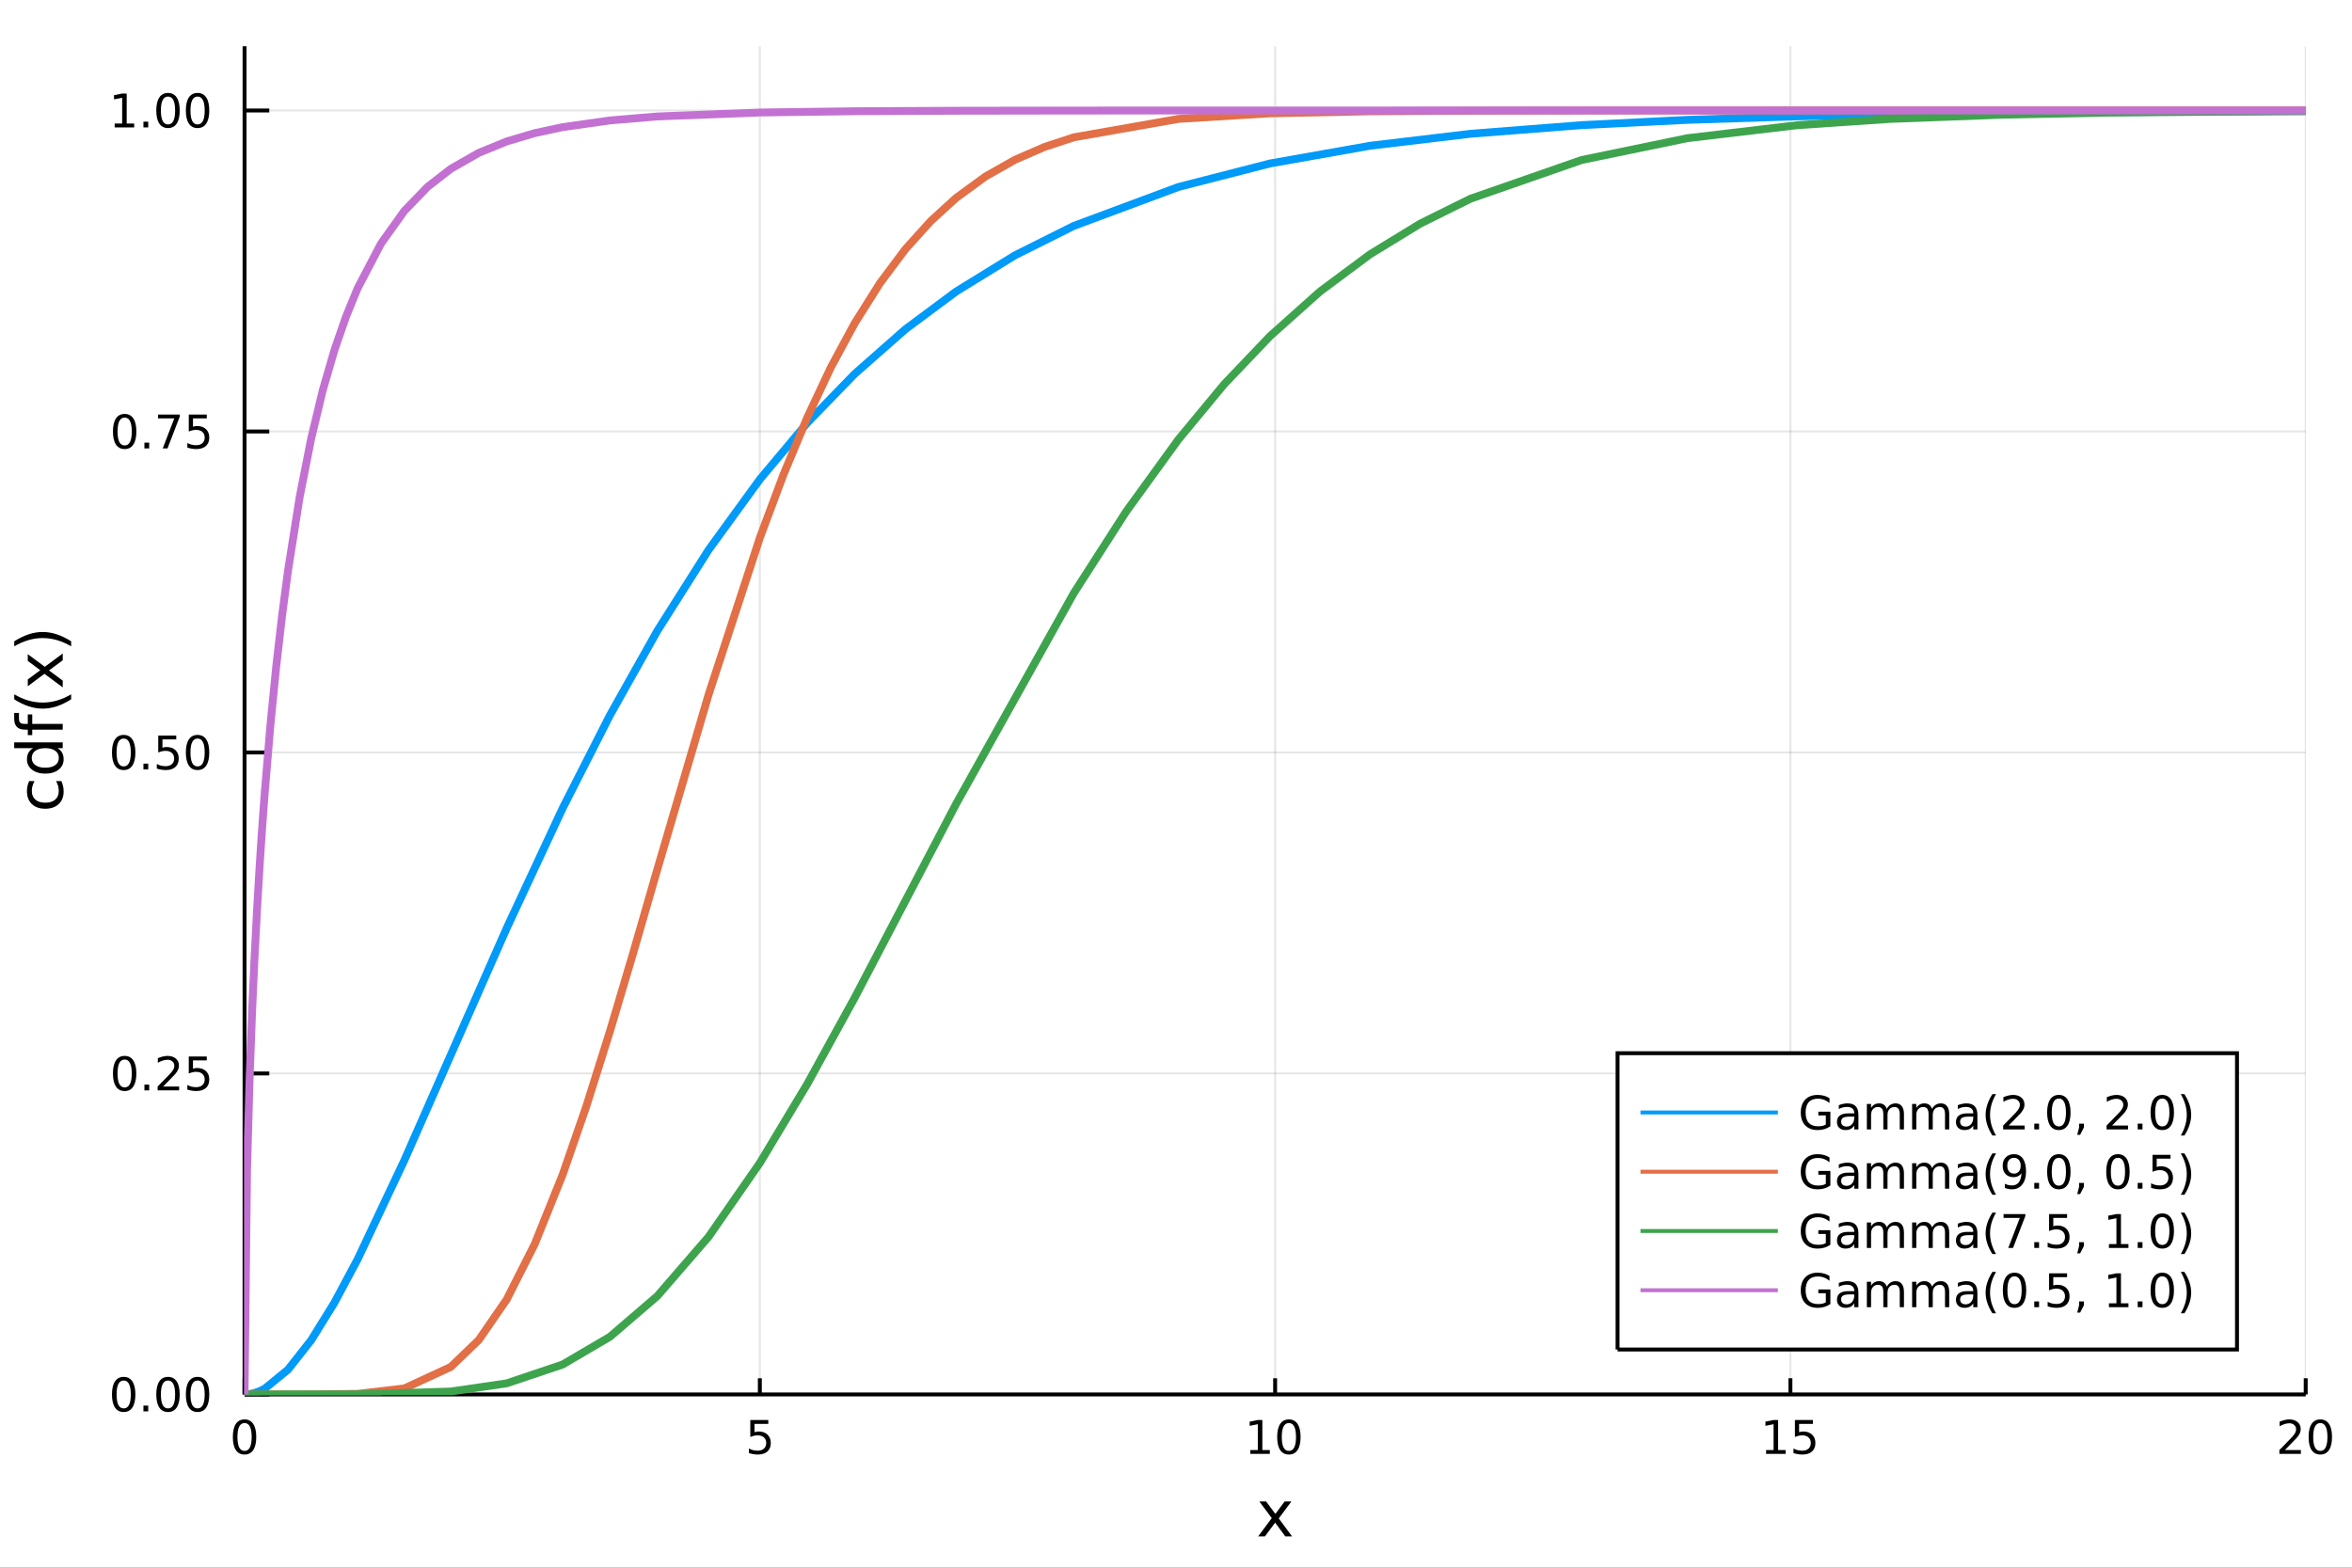 <?xml version="1.0" encoding="utf-8"?>
<svg xmlns="http://www.w3.org/2000/svg" xmlns:xlink="http://www.w3.org/1999/xlink" width="600" height="400" viewBox="0 0 2400 1600">
<rect x="0" y="0" width="2400" height="1600" fill="#333333" stroke="none"/>
<defs>
  <clipPath id="clip470">
    <rect x="0" y="0" width="2400" height="1600"/>
  </clipPath>
</defs>
<path clip-path="url(#clip470)" d="
M0 1600 L2400 1600 L2400 0 L0 0  Z
  " fill="#ffffff" fill-rule="evenodd" fill-opacity="1"/>
<defs>
  <clipPath id="clip471">
    <rect x="480" y="0" width="1681" height="1600"/>
  </clipPath>
</defs>
<path clip-path="url(#clip470)" d="
M249.542 1423.18 L2352.76 1423.18 L2352.76 47.244 L249.542 47.244  Z
  " fill="#ffffff" fill-rule="evenodd" fill-opacity="1"/>
<defs>
  <clipPath id="clip472">
    <rect x="249" y="47" width="2104" height="1377"/>
  </clipPath>
</defs>
<polyline clip-path="url(#clip472)" style="stroke:#000000; stroke-width:2; stroke-opacity:0.1; fill:none" points="
  249.542,1423.18 249.542,47.244 
  "/>
<polyline clip-path="url(#clip472)" style="stroke:#000000; stroke-width:2; stroke-opacity:0.1; fill:none" points="
  775.346,1423.18 775.346,47.244 
  "/>
<polyline clip-path="url(#clip472)" style="stroke:#000000; stroke-width:2; stroke-opacity:0.1; fill:none" points="
  1301.15,1423.18 1301.15,47.244 
  "/>
<polyline clip-path="url(#clip472)" style="stroke:#000000; stroke-width:2; stroke-opacity:0.1; fill:none" points="
  1826.95,1423.18 1826.95,47.244 
  "/>
<polyline clip-path="url(#clip472)" style="stroke:#000000; stroke-width:2; stroke-opacity:0.1; fill:none" points="
  2352.76,1423.18 2352.76,47.244 
  "/>
<polyline clip-path="url(#clip470)" style="stroke:#000000; stroke-width:4; stroke-opacity:1; fill:none" points="
  249.542,1423.18 2352.76,1423.18 
  "/>
<polyline clip-path="url(#clip470)" style="stroke:#000000; stroke-width:4; stroke-opacity:1; fill:none" points="
  249.542,1423.18 249.542,1406.67 
  "/>
<polyline clip-path="url(#clip470)" style="stroke:#000000; stroke-width:4; stroke-opacity:1; fill:none" points="
  775.346,1423.18 775.346,1406.67 
  "/>
<polyline clip-path="url(#clip470)" style="stroke:#000000; stroke-width:4; stroke-opacity:1; fill:none" points="
  1301.15,1423.18 1301.15,1406.67 
  "/>
<polyline clip-path="url(#clip470)" style="stroke:#000000; stroke-width:4; stroke-opacity:1; fill:none" points="
  1826.95,1423.18 1826.95,1406.67 
  "/>
<polyline clip-path="url(#clip470)" style="stroke:#000000; stroke-width:4; stroke-opacity:1; fill:none" points="
  2352.76,1423.18 2352.76,1406.67 
  "/>
<path clip-path="url(#clip470)" d="M 0 0 M249.542 1452.37 Q245.931 1452.37 244.102 1455.94 Q242.297 1459.48 242.297 1466.61 Q242.297 1473.71 244.102 1477.28 Q245.931 1480.82 249.542 1480.82 Q253.176 1480.82 254.982 1477.28 Q256.811 1473.71 256.811 1466.61 Q256.811 1459.48 254.982 1455.94 Q253.176 1452.37 249.542 1452.37 M249.542 1448.67 Q255.352 1448.67 258.408 1453.27 Q261.486 1457.86 261.486 1466.61 Q261.486 1475.33 258.408 1479.94 Q255.352 1484.52 249.542 1484.52 Q243.732 1484.52 240.653 1479.94 Q237.598 1475.33 237.598 1466.61 Q237.598 1457.86 240.653 1453.27 Q243.732 1448.67 249.542 1448.67 Z" fill="#000000" fill-rule="evenodd" fill-opacity="1" /><path clip-path="url(#clip470)" d="M 0 0 M765.623 1449.29 L783.98 1449.29 L783.98 1453.23 L769.906 1453.23 L769.906 1461.7 Q770.924 1461.35 771.943 1461.19 Q772.961 1461 773.98 1461 Q779.767 1461 783.146 1464.18 Q786.526 1467.35 786.526 1472.76 Q786.526 1478.34 783.054 1481.44 Q779.582 1484.52 773.262 1484.52 Q771.086 1484.52 768.818 1484.15 Q766.572 1483.78 764.165 1483.04 L764.165 1478.34 Q766.248 1479.48 768.471 1480.03 Q770.693 1480.59 773.17 1480.59 Q777.174 1480.59 779.512 1478.48 Q781.85 1476.38 781.85 1472.76 Q781.85 1469.15 779.512 1467.05 Q777.174 1464.94 773.17 1464.94 Q771.295 1464.94 769.42 1465.36 Q767.568 1465.77 765.623 1466.65 L765.623 1449.29 Z" fill="#000000" fill-rule="evenodd" fill-opacity="1" /><path clip-path="url(#clip470)" d="M 0 0 M1275.84 1479.92 L1283.48 1479.92 L1283.48 1453.55 L1275.17 1455.22 L1275.17 1450.96 L1283.43 1449.29 L1288.11 1449.29 L1288.11 1479.92 L1295.74 1479.92 L1295.74 1483.85 L1275.84 1483.85 L1275.84 1479.92 Z" fill="#000000" fill-rule="evenodd" fill-opacity="1" /><path clip-path="url(#clip470)" d="M 0 0 M1315.19 1452.37 Q1311.58 1452.37 1309.75 1455.94 Q1307.94 1459.48 1307.94 1466.61 Q1307.94 1473.71 1309.75 1477.28 Q1311.58 1480.82 1315.19 1480.82 Q1318.82 1480.82 1320.63 1477.28 Q1322.46 1473.71 1322.46 1466.61 Q1322.46 1459.48 1320.63 1455.94 Q1318.82 1452.37 1315.19 1452.37 M1315.19 1448.67 Q1321 1448.67 1324.05 1453.27 Q1327.13 1457.86 1327.13 1466.61 Q1327.13 1475.33 1324.05 1479.94 Q1321 1484.52 1315.19 1484.52 Q1309.38 1484.52 1306.3 1479.94 Q1303.24 1475.33 1303.24 1466.61 Q1303.24 1457.86 1306.3 1453.27 Q1309.38 1448.67 1315.19 1448.67 Z" fill="#000000" fill-rule="evenodd" fill-opacity="1" /><path clip-path="url(#clip470)" d="M 0 0 M1802.14 1479.92 L1809.78 1479.92 L1809.78 1453.55 L1801.47 1455.22 L1801.47 1450.96 L1809.73 1449.29 L1814.41 1449.29 L1814.41 1479.92 L1822.05 1479.92 L1822.05 1483.85 L1802.14 1483.85 L1802.14 1479.92 Z" fill="#000000" fill-rule="evenodd" fill-opacity="1" /><path clip-path="url(#clip470)" d="M 0 0 M1831.54 1449.29 L1849.89 1449.29 L1849.89 1453.23 L1835.82 1453.23 L1835.82 1461.7 Q1836.84 1461.35 1837.86 1461.19 Q1838.87 1461 1839.89 1461 Q1845.68 1461 1849.06 1464.18 Q1852.44 1467.35 1852.44 1472.76 Q1852.44 1478.34 1848.97 1481.44 Q1845.49 1484.52 1839.17 1484.52 Q1837 1484.52 1834.73 1484.15 Q1832.48 1483.78 1830.08 1483.04 L1830.08 1478.34 Q1832.16 1479.48 1834.38 1480.03 Q1836.61 1480.59 1839.08 1480.59 Q1843.09 1480.59 1845.42 1478.48 Q1847.76 1476.38 1847.76 1472.76 Q1847.76 1469.15 1845.42 1467.05 Q1843.09 1464.94 1839.08 1464.94 Q1837.21 1464.94 1835.33 1465.36 Q1833.48 1465.77 1831.54 1466.65 L1831.54 1449.29 Z" fill="#000000" fill-rule="evenodd" fill-opacity="1" /><path clip-path="url(#clip470)" d="M 0 0 M2331.53 1479.92 L2347.85 1479.92 L2347.85 1483.85 L2325.9 1483.85 L2325.9 1479.92 Q2328.57 1477.16 2333.15 1472.53 Q2337.76 1467.88 2338.94 1466.54 Q2341.18 1464.01 2342.06 1462.28 Q2342.96 1460.52 2342.96 1458.83 Q2342.96 1456.07 2341.02 1454.34 Q2339.1 1452.6 2336 1452.6 Q2333.8 1452.6 2331.34 1453.37 Q2328.91 1454.13 2326.14 1455.68 L2326.14 1450.96 Q2328.96 1449.82 2331.41 1449.25 Q2333.87 1448.67 2335.9 1448.67 Q2341.27 1448.67 2344.47 1451.35 Q2347.66 1454.04 2347.66 1458.53 Q2347.66 1460.66 2346.85 1462.58 Q2346.07 1464.48 2343.96 1467.07 Q2343.38 1467.74 2340.28 1470.96 Q2337.18 1474.15 2331.53 1479.92 Z" fill="#000000" fill-rule="evenodd" fill-opacity="1" /><path clip-path="url(#clip470)" d="M 0 0 M2367.66 1452.37 Q2364.05 1452.37 2362.22 1455.94 Q2360.42 1459.48 2360.42 1466.61 Q2360.42 1473.71 2362.22 1477.28 Q2364.05 1480.82 2367.66 1480.82 Q2371.3 1480.82 2373.1 1477.28 Q2374.93 1473.71 2374.93 1466.61 Q2374.93 1459.48 2373.1 1455.94 Q2371.3 1452.37 2367.66 1452.37 M2367.66 1448.67 Q2373.47 1448.67 2376.53 1453.27 Q2379.61 1457.86 2379.61 1466.61 Q2379.61 1475.33 2376.53 1479.94 Q2373.47 1484.52 2367.66 1484.52 Q2361.85 1484.52 2358.77 1479.94 Q2355.72 1475.33 2355.72 1466.61 Q2355.72 1457.86 2358.77 1453.27 Q2361.85 1448.67 2367.66 1448.67 Z" fill="#000000" fill-rule="evenodd" fill-opacity="1" /><path clip-path="url(#clip470)" d="M 0 0 M1317.76 1532.4 L1304.87 1549.74 L1318.43 1568.04 L1311.53 1568.04 L1301.15 1554.04 L1290.77 1568.04 L1283.87 1568.04 L1297.71 1549.39 L1285.04 1532.4 L1291.95 1532.4 L1301.4 1545.1 L1310.86 1532.4 L1317.76 1532.4 Z" fill="#000000" fill-rule="evenodd" fill-opacity="1" /><polyline clip-path="url(#clip472)" style="stroke:#000000; stroke-width:2; stroke-opacity:0.1; fill:none" points="
  249.542,1423.18 2352.76,1423.18 
  "/>
<polyline clip-path="url(#clip472)" style="stroke:#000000; stroke-width:2; stroke-opacity:0.1; fill:none" points="
  249.542,1095.58 2352.76,1095.58 
  "/>
<polyline clip-path="url(#clip472)" style="stroke:#000000; stroke-width:2; stroke-opacity:0.1; fill:none" points="
  249.542,767.972 2352.76,767.972 
  "/>
<polyline clip-path="url(#clip472)" style="stroke:#000000; stroke-width:2; stroke-opacity:0.1; fill:none" points="
  249.542,440.369 2352.76,440.369 
  "/>
<polyline clip-path="url(#clip472)" style="stroke:#000000; stroke-width:2; stroke-opacity:0.1; fill:none" points="
  249.542,112.765 2352.76,112.765 
  "/>
<polyline clip-path="url(#clip470)" style="stroke:#000000; stroke-width:4; stroke-opacity:1; fill:none" points="
  249.542,1423.18 249.542,47.244 
  "/>
<polyline clip-path="url(#clip470)" style="stroke:#000000; stroke-width:4; stroke-opacity:1; fill:none" points="
  249.542,1423.18 274.781,1423.18 
  "/>
<polyline clip-path="url(#clip470)" style="stroke:#000000; stroke-width:4; stroke-opacity:1; fill:none" points="
  249.542,1095.58 274.781,1095.58 
  "/>
<polyline clip-path="url(#clip470)" style="stroke:#000000; stroke-width:4; stroke-opacity:1; fill:none" points="
  249.542,767.972 274.781,767.972 
  "/>
<polyline clip-path="url(#clip470)" style="stroke:#000000; stroke-width:4; stroke-opacity:1; fill:none" points="
  249.542,440.369 274.781,440.369 
  "/>
<polyline clip-path="url(#clip470)" style="stroke:#000000; stroke-width:4; stroke-opacity:1; fill:none" points="
  249.542,112.765 274.781,112.765 
  "/>
<path clip-path="url(#clip470)" d="M 0 0 M126.205 1408.98 Q122.593 1408.98 120.765 1412.54 Q118.959 1416.08 118.959 1423.21 Q118.959 1430.32 120.765 1433.89 Q122.593 1437.43 126.205 1437.43 Q129.839 1437.43 131.644 1433.89 Q133.473 1430.32 133.473 1423.21 Q133.473 1416.08 131.644 1412.54 Q129.839 1408.98 126.205 1408.98 M126.205 1405.27 Q132.015 1405.27 135.07 1409.88 Q138.149 1414.46 138.149 1423.21 Q138.149 1431.94 135.07 1436.55 Q132.015 1441.13 126.205 1441.13 Q120.394 1441.13 117.316 1436.55 Q114.26 1431.94 114.26 1423.21 Q114.26 1414.46 117.316 1409.88 Q120.394 1405.27 126.205 1405.27 Z" fill="#000000" fill-rule="evenodd" fill-opacity="1" /><path clip-path="url(#clip470)" d="M 0 0 M146.366 1434.58 L151.251 1434.58 L151.251 1440.46 L146.366 1440.46 L146.366 1434.58 Z" fill="#000000" fill-rule="evenodd" fill-opacity="1" /><path clip-path="url(#clip470)" d="M 0 0 M171.436 1408.98 Q167.825 1408.98 165.996 1412.54 Q164.19 1416.08 164.19 1423.21 Q164.19 1430.32 165.996 1433.89 Q167.825 1437.43 171.436 1437.43 Q175.07 1437.43 176.876 1433.89 Q178.704 1430.32 178.704 1423.21 Q178.704 1416.08 176.876 1412.54 Q175.07 1408.98 171.436 1408.98 M171.436 1405.27 Q177.246 1405.27 180.301 1409.88 Q183.38 1414.46 183.38 1423.21 Q183.38 1431.94 180.301 1436.55 Q177.246 1441.13 171.436 1441.13 Q165.626 1441.13 162.547 1436.55 Q159.491 1431.94 159.491 1423.21 Q159.491 1414.46 162.547 1409.88 Q165.626 1405.27 171.436 1405.27 Z" fill="#000000" fill-rule="evenodd" fill-opacity="1" /><path clip-path="url(#clip470)" d="M 0 0 M201.598 1408.98 Q197.987 1408.98 196.158 1412.54 Q194.352 1416.08 194.352 1423.21 Q194.352 1430.32 196.158 1433.89 Q197.987 1437.43 201.598 1437.43 Q205.232 1437.43 207.037 1433.89 Q208.866 1430.32 208.866 1423.21 Q208.866 1416.08 207.037 1412.54 Q205.232 1408.98 201.598 1408.98 M201.598 1405.27 Q207.408 1405.27 210.463 1409.88 Q213.542 1414.46 213.542 1423.21 Q213.542 1431.94 210.463 1436.55 Q207.408 1441.13 201.598 1441.13 Q195.787 1441.13 192.709 1436.55 Q189.653 1431.94 189.653 1423.21 Q189.653 1414.46 192.709 1409.88 Q195.787 1405.27 201.598 1405.27 Z" fill="#000000" fill-rule="evenodd" fill-opacity="1" /><path clip-path="url(#clip470)" d="M 0 0 M127.2 1081.37 Q123.589 1081.37 121.76 1084.94 Q119.955 1088.48 119.955 1095.61 Q119.955 1102.72 121.76 1106.28 Q123.589 1109.82 127.2 1109.82 Q130.834 1109.82 132.64 1106.28 Q134.468 1102.72 134.468 1095.61 Q134.468 1088.48 132.64 1084.94 Q130.834 1081.37 127.2 1081.37 M127.2 1077.67 Q133.01 1077.67 136.066 1082.28 Q139.144 1086.86 139.144 1095.61 Q139.144 1104.34 136.066 1108.94 Q133.01 1113.53 127.2 1113.53 Q121.39 1113.53 118.311 1108.94 Q115.256 1104.34 115.256 1095.61 Q115.256 1086.86 118.311 1082.28 Q121.39 1077.67 127.2 1077.67 Z" fill="#000000" fill-rule="evenodd" fill-opacity="1" /><path clip-path="url(#clip470)" d="M 0 0 M147.362 1106.98 L152.246 1106.98 L152.246 1112.86 L147.362 1112.86 L147.362 1106.98 Z" fill="#000000" fill-rule="evenodd" fill-opacity="1" /><path clip-path="url(#clip470)" d="M 0 0 M166.459 1108.92 L182.778 1108.92 L182.778 1112.86 L160.834 1112.86 L160.834 1108.92 Q163.496 1106.17 168.079 1101.54 Q172.686 1096.88 173.866 1095.54 Q176.112 1093.02 176.991 1091.28 Q177.894 1089.52 177.894 1087.83 Q177.894 1085.08 175.95 1083.34 Q174.028 1081.61 170.927 1081.61 Q168.727 1081.61 166.274 1082.37 Q163.843 1083.13 161.065 1084.68 L161.065 1079.96 Q163.89 1078.83 166.343 1078.25 Q168.797 1077.67 170.834 1077.67 Q176.204 1077.67 179.399 1080.36 Q182.593 1083.04 182.593 1087.53 Q182.593 1089.66 181.783 1091.58 Q180.996 1093.48 178.889 1096.07 Q178.311 1096.75 175.209 1099.96 Q172.107 1103.16 166.459 1108.92 Z" fill="#000000" fill-rule="evenodd" fill-opacity="1" /><path clip-path="url(#clip470)" d="M 0 0 M192.639 1078.3 L210.996 1078.3 L210.996 1082.23 L196.922 1082.23 L196.922 1090.7 Q197.94 1090.36 198.959 1090.19 Q199.977 1090.01 200.996 1090.01 Q206.783 1090.01 210.162 1093.18 Q213.542 1096.35 213.542 1101.77 Q213.542 1107.35 210.07 1110.45 Q206.598 1113.53 200.278 1113.53 Q198.102 1113.53 195.834 1113.16 Q193.588 1112.79 191.181 1112.05 L191.181 1107.35 Q193.264 1108.48 195.487 1109.04 Q197.709 1109.59 200.186 1109.59 Q204.19 1109.59 206.528 1107.49 Q208.866 1105.38 208.866 1101.77 Q208.866 1098.16 206.528 1096.05 Q204.19 1093.94 200.186 1093.94 Q198.311 1093.94 196.436 1094.36 Q194.584 1094.78 192.639 1095.66 L192.639 1078.3 Z" fill="#000000" fill-rule="evenodd" fill-opacity="1" /><path clip-path="url(#clip470)" d="M 0 0 M126.205 753.771 Q122.593 753.771 120.765 757.336 Q118.959 760.877 118.959 768.007 Q118.959 775.114 120.765 778.678 Q122.593 782.22 126.205 782.22 Q129.839 782.22 131.644 778.678 Q133.473 775.114 133.473 768.007 Q133.473 760.877 131.644 757.336 Q129.839 753.771 126.205 753.771 M126.205 750.067 Q132.015 750.067 135.07 754.674 Q138.149 759.257 138.149 768.007 Q138.149 776.734 135.07 781.34 Q132.015 785.924 126.205 785.924 Q120.394 785.924 117.316 781.34 Q114.26 776.734 114.26 768.007 Q114.26 759.257 117.316 754.674 Q120.394 750.067 126.205 750.067 Z" fill="#000000" fill-rule="evenodd" fill-opacity="1" /><path clip-path="url(#clip470)" d="M 0 0 M146.366 779.373 L151.251 779.373 L151.251 785.252 L146.366 785.252 L146.366 779.373 Z" fill="#000000" fill-rule="evenodd" fill-opacity="1" /><path clip-path="url(#clip470)" d="M 0 0 M161.482 750.692 L179.839 750.692 L179.839 754.628 L165.765 754.628 L165.765 763.1 Q166.783 762.752 167.802 762.59 Q168.82 762.405 169.839 762.405 Q175.626 762.405 179.005 765.577 Q182.385 768.748 182.385 774.164 Q182.385 779.743 178.913 782.845 Q175.44 785.924 169.121 785.924 Q166.945 785.924 164.677 785.553 Q162.431 785.183 160.024 784.442 L160.024 779.743 Q162.107 780.877 164.329 781.433 Q166.552 781.988 169.028 781.988 Q173.033 781.988 175.371 779.882 Q177.709 777.776 177.709 774.164 Q177.709 770.553 175.371 768.447 Q173.033 766.34 169.028 766.34 Q167.153 766.34 165.278 766.757 Q163.427 767.174 161.482 768.053 L161.482 750.692 Z" fill="#000000" fill-rule="evenodd" fill-opacity="1" /><path clip-path="url(#clip470)" d="M 0 0 M201.598 753.771 Q197.987 753.771 196.158 757.336 Q194.352 760.877 194.352 768.007 Q194.352 775.114 196.158 778.678 Q197.987 782.22 201.598 782.22 Q205.232 782.22 207.037 778.678 Q208.866 775.114 208.866 768.007 Q208.866 760.877 207.037 757.336 Q205.232 753.771 201.598 753.771 M201.598 750.067 Q207.408 750.067 210.463 754.674 Q213.542 759.257 213.542 768.007 Q213.542 776.734 210.463 781.34 Q207.408 785.924 201.598 785.924 Q195.787 785.924 192.709 781.34 Q189.653 776.734 189.653 768.007 Q189.653 759.257 192.709 754.674 Q195.787 750.067 201.598 750.067 Z" fill="#000000" fill-rule="evenodd" fill-opacity="1" /><path clip-path="url(#clip470)" d="M 0 0 M127.2 426.167 Q123.589 426.167 121.76 429.732 Q119.955 433.274 119.955 440.403 Q119.955 447.51 121.76 451.075 Q123.589 454.616 127.2 454.616 Q130.834 454.616 132.64 451.075 Q134.468 447.51 134.468 440.403 Q134.468 433.274 132.64 429.732 Q130.834 426.167 127.2 426.167 M127.2 422.464 Q133.01 422.464 136.066 427.07 Q139.144 431.653 139.144 440.403 Q139.144 449.13 136.066 453.737 Q133.01 458.32 127.2 458.32 Q121.39 458.32 118.311 453.737 Q115.256 449.13 115.256 440.403 Q115.256 431.653 118.311 427.07 Q121.39 422.464 127.2 422.464 Z" fill="#000000" fill-rule="evenodd" fill-opacity="1" /><path clip-path="url(#clip470)" d="M 0 0 M147.362 451.769 L152.246 451.769 L152.246 457.649 L147.362 457.649 L147.362 451.769 Z" fill="#000000" fill-rule="evenodd" fill-opacity="1" /><path clip-path="url(#clip470)" d="M 0 0 M161.251 423.089 L183.473 423.089 L183.473 425.079 L170.927 457.649 L166.042 457.649 L177.848 427.024 L161.251 427.024 L161.251 423.089 Z" fill="#000000" fill-rule="evenodd" fill-opacity="1" /><path clip-path="url(#clip470)" d="M 0 0 M192.639 423.089 L210.996 423.089 L210.996 427.024 L196.922 427.024 L196.922 435.496 Q197.94 435.149 198.959 434.987 Q199.977 434.801 200.996 434.801 Q206.783 434.801 210.162 437.973 Q213.542 441.144 213.542 446.561 Q213.542 452.139 210.07 455.241 Q206.598 458.32 200.278 458.32 Q198.102 458.32 195.834 457.95 Q193.588 457.579 191.181 456.838 L191.181 452.139 Q193.264 453.274 195.487 453.829 Q197.709 454.385 200.186 454.385 Q204.19 454.385 206.528 452.278 Q208.866 450.172 208.866 446.561 Q208.866 442.95 206.528 440.843 Q204.19 438.737 200.186 438.737 Q198.311 438.737 196.436 439.153 Q194.584 439.57 192.639 440.45 L192.639 423.089 Z" fill="#000000" fill-rule="evenodd" fill-opacity="1" /><path clip-path="url(#clip470)" d="M 0 0 M117.015 126.11 L124.654 126.11 L124.654 99.744 L116.343 101.411 L116.343 97.151 L124.607 95.485 L129.283 95.485 L129.283 126.11 L136.922 126.11 L136.922 130.045 L117.015 130.045 L117.015 126.11 Z" fill="#000000" fill-rule="evenodd" fill-opacity="1" /><path clip-path="url(#clip470)" d="M 0 0 M146.366 124.165 L151.251 124.165 L151.251 130.045 L146.366 130.045 L146.366 124.165 Z" fill="#000000" fill-rule="evenodd" fill-opacity="1" /><path clip-path="url(#clip470)" d="M 0 0 M171.436 98.564 Q167.825 98.564 165.996 102.128 Q164.19 105.67 164.19 112.8 Q164.19 119.906 165.996 123.471 Q167.825 127.012 171.436 127.012 Q175.07 127.012 176.876 123.471 Q178.704 119.906 178.704 112.8 Q178.704 105.67 176.876 102.128 Q175.07 98.564 171.436 98.564 M171.436 94.86 Q177.246 94.86 180.301 99.466 Q183.38 104.05 183.38 112.8 Q183.38 121.526 180.301 126.133 Q177.246 130.716 171.436 130.716 Q165.626 130.716 162.547 126.133 Q159.491 121.526 159.491 112.8 Q159.491 104.05 162.547 99.466 Q165.626 94.86 171.436 94.86 Z" fill="#000000" fill-rule="evenodd" fill-opacity="1" /><path clip-path="url(#clip470)" d="M 0 0 M201.598 98.564 Q197.987 98.564 196.158 102.128 Q194.352 105.67 194.352 112.8 Q194.352 119.906 196.158 123.471 Q197.987 127.012 201.598 127.012 Q205.232 127.012 207.037 123.471 Q208.866 119.906 208.866 112.8 Q208.866 105.67 207.037 102.128 Q205.232 98.564 201.598 98.564 M201.598 94.86 Q207.408 94.86 210.463 99.466 Q213.542 104.05 213.542 112.8 Q213.542 121.526 210.463 126.133 Q207.408 130.716 201.598 130.716 Q195.787 130.716 192.709 126.133 Q189.653 121.526 189.653 112.8 Q189.653 104.05 192.709 99.466 Q195.787 94.86 201.598 94.86 Z" fill="#000000" fill-rule="evenodd" fill-opacity="1" /><path clip-path="url(#clip470)" d="M 0 0 M29.725 797.214 L35.199 797.214 Q33.831 799.697 33.162 802.211 Q32.462 804.694 32.462 807.24 Q32.462 812.937 36.09 816.088 Q39.687 819.239 46.212 819.239 Q52.737 819.239 56.365 816.088 Q59.962 812.937 59.962 807.24 Q59.962 804.694 59.294 802.211 Q58.593 799.697 57.225 797.214 L62.636 797.214 Q63.781 799.665 64.354 802.307 Q64.927 804.916 64.927 807.877 Q64.927 815.929 59.866 820.672 Q54.806 825.414 46.212 825.414 Q37.491 825.414 32.494 820.64 Q27.497 815.834 27.497 807.495 Q27.497 804.789 28.07 802.211 Q28.611 799.633 29.725 797.214 Z" fill="#000000" fill-rule="evenodd" fill-opacity="1" /><path clip-path="url(#clip470)" d="M 0 0 M33.767 763.571 L14.479 763.571 L14.479 757.715 L64.004 757.715 L64.004 763.571 L58.657 763.571 Q61.84 765.417 63.399 768.25 Q64.927 771.051 64.927 774.998 Q64.927 781.459 59.771 785.533 Q54.615 789.575 46.212 789.575 Q37.809 789.575 32.653 785.533 Q27.497 781.459 27.497 774.998 Q27.497 771.051 29.056 768.25 Q30.584 765.417 33.767 763.571 M46.212 783.528 Q52.673 783.528 56.365 780.886 Q60.026 778.212 60.026 773.565 Q60.026 768.918 56.365 766.245 Q52.673 763.571 46.212 763.571 Q39.751 763.571 36.09 766.245 Q32.398 768.918 32.398 773.565 Q32.398 778.212 36.09 780.886 Q39.751 783.528 46.212 783.528 Z" fill="#000000" fill-rule="evenodd" fill-opacity="1" /><path clip-path="url(#clip470)" d="M 0 0 M14.479 727.605 L19.349 727.605 L19.349 733.207 Q19.349 736.358 20.622 737.599 Q21.895 738.809 25.205 738.809 L28.356 738.809 L28.356 729.165 L32.908 729.165 L32.908 738.809 L64.004 738.809 L64.004 744.697 L32.908 744.697 L32.908 750.299 L28.356 750.299 L28.356 744.697 L25.874 744.697 Q19.922 744.697 17.216 741.928 Q14.479 739.159 14.479 733.143 L14.479 727.605 Z" fill="#000000" fill-rule="evenodd" fill-opacity="1" /><path clip-path="url(#clip470)" d="M 0 0 M14.543 708.635 Q21.863 712.9 29.025 714.969 Q36.186 717.038 43.538 717.038 Q50.891 717.038 58.116 714.969 Q65.309 712.868 72.598 708.635 L72.598 713.728 Q65.118 718.502 57.893 720.889 Q50.668 723.244 43.538 723.244 Q36.441 723.244 29.247 720.889 Q22.054 718.534 14.543 713.728 L14.543 708.635 Z" fill="#000000" fill-rule="evenodd" fill-opacity="1" /><path clip-path="url(#clip470)" d="M 0 0 M28.356 667.64 L45.703 680.531 L64.004 666.972 L64.004 673.878 L50 684.254 L64.004 694.631 L64.004 701.537 L45.353 687.692 L28.356 700.36 L28.356 693.453 L41.056 684 L28.356 674.547 L28.356 667.64 Z" fill="#000000" fill-rule="evenodd" fill-opacity="1" /><path clip-path="url(#clip470)" d="M 0 0 M14.543 659.619 L14.543 654.527 Q22.054 649.752 29.247 647.397 Q36.441 645.01 43.538 645.01 Q50.668 645.01 57.893 647.397 Q65.118 649.752 72.598 654.527 L72.598 659.619 Q65.309 655.386 58.116 653.317 Q50.891 651.216 43.538 651.216 Q36.186 651.216 29.025 653.317 Q21.863 655.386 14.543 659.619 Z" fill="#000000" fill-rule="evenodd" fill-opacity="1" /><polyline clip-path="url(#clip472)" style="stroke:#009af9; stroke-width:8; stroke-opacity:1; fill:none" points="
  249.542,1423.18 254.677,1422.8 259.812,1421.67 264.947,1419.83 270.082,1417.32 293.821,1397.91 317.561,1367.78 341.301,1329.44 365.041,1284.98 412.52,1184.4 
  460,1076.6 517.066,947.214 574.133,824.892 622.382,729.976 670.631,644.049 723.043,561.234 775.455,489.104 823.774,431.486 872.093,381.666 923.896,336.034 
  975.7,297.51 1035.72,260.546 1095.74,230.548 1202.41,190.853 1295.96,166.842 1397.95,148.765 1500.54,136.537 1613.98,127.703 1721.9,122.32 1834.12,118.743 
  1928.59,116.781 2043.92,115.227 2152.34,114.315 2326.03,113.499 2352.76,113.419 
  "/>
<polyline clip-path="url(#clip472)" style="stroke:#e26f46; stroke-width:8; stroke-opacity:1; fill:none" points="
  249.542,1423.18 254.677,1423.18 259.812,1423.18 264.947,1423.18 270.082,1423.18 317.561,1423.17 365.041,1422.57 412.52,1417.05 460,1395.08 488.533,1367.63 
  517.066,1326.23 545.6,1269.79 574.133,1198.89 598.257,1129.19 622.382,1052.56 646.506,971.263 670.631,887.696 723.043,708.947 775.455,548.59 799.614,484.018 
  823.774,426.048 847.934,374.77 872.093,330.023 897.995,288.91 923.896,254.32 949.798,225.575 975.7,201.957 1005.71,180.07 1035.72,163.074 1065.73,150.035 
  1095.74,140.144 1202.41,121.367 1295.96,115.674 1397.95,113.604 1500.54,112.992 1613.98,112.816 1721.9,112.777 1834.12,112.767 1928.59,112.765 2043.92,112.765 
  2152.34,112.765 2326.03,112.765 2352.76,112.765 
  "/>
<polyline clip-path="url(#clip472)" style="stroke:#3da44d; stroke-width:8; stroke-opacity:1; fill:none" points="
  249.542,1423.18 259.812,1423.18 270.082,1423.18 365.041,1423.11 460,1420.2 517.066,1411.85 574.133,1392.63 622.382,1364.31 670.631,1322.86 723.043,1262.31 
  775.455,1186.79 823.774,1106.28 872.093,1018.39 975.7,820.326 1095.74,605.314 1149.08,522.219 1202.41,448.618 1249.19,392.148 1295.96,343.073 1346.95,297.53 
  1397.95,259.586 1449.25,228.229 1500.54,202.8 1613.98,163.29 1721.9,141.012 1834.12,127.755 1928.59,121.38 2043.92,117.048 2152.34,114.941 2326.03,113.474 
  2352.76,113.359 
  "/>
<polyline clip-path="url(#clip472)" style="stroke:#c271d2; stroke-width:8; stroke-opacity:1; fill:none" points="
  249.542,1423.18 252.109,1194.01 254.677,1101.68 257.244,1032.56 259.812,975.71 262.379,926.831 264.947,883.709 266.23,863.87 267.514,845.012 268.798,827.037 
  270.082,809.862 276.017,739.095 281.952,679.382 287.886,627.922 293.821,582.927 305.691,507.758 317.561,447.42 329.431,398.061 341.301,357.146 353.171,322.898 
  365.041,294.014 388.781,248.62 412.52,215.385 436.26,190.742 460,172.297 488.533,156.022 517.066,144.337 545.6,135.893 574.133,129.761 622.382,122.918 
  670.631,118.866 775.455,114.814 872.093,113.525 975.7,113.03 1095.74,112.844 1202.41,112.792 1295.96,112.776 1397.95,112.769 1500.54,112.766 1613.98,112.765 
  1721.9,112.765 1834.12,112.765 1928.59,112.765 2043.92,112.765 2152.34,112.765 2326.03,112.765 2352.76,112.765 
  "/>
<path clip-path="url(#clip470)" d="
M1650.58 1377.32 L2282.65 1377.32 L2282.65 1074.92 L1650.58 1074.92  Z
  " fill="#ffffff" fill-rule="evenodd" fill-opacity="1"/>
<polyline clip-path="url(#clip470)" style="stroke:#000000; stroke-width:4; stroke-opacity:1; fill:none" points="
  1650.58,1377.32 2282.65,1377.32 2282.65,1074.92 1650.58,1074.92 1650.58,1377.32 
  "/>
<polyline clip-path="url(#clip470)" style="stroke:#009af9; stroke-width:4; stroke-opacity:1; fill:none" points="
  1673.95,1135.4 1814.16,1135.4 
  "/>
<path clip-path="url(#clip470)" d="M 0 0 M1863.09 1147.74 L1863.09 1138.46 L1855.45 1138.46 L1855.45 1134.62 L1867.72 1134.62 L1867.72 1149.46 Q1865.01 1151.38 1861.75 1152.37 Q1858.48 1153.35 1854.78 1153.35 Q1846.68 1153.35 1842.09 1148.62 Q1837.53 1143.88 1837.53 1135.43 Q1837.53 1126.96 1842.09 1122.24 Q1846.68 1117.49 1854.78 1117.49 Q1858.16 1117.49 1861.19 1118.32 Q1864.25 1119.16 1866.82 1120.78 L1866.82 1125.75 Q1864.22 1123.56 1861.31 1122.44 Q1858.39 1121.33 1855.17 1121.33 Q1848.83 1121.33 1845.64 1124.87 Q1842.46 1128.42 1842.46 1135.43 Q1842.46 1142.42 1845.64 1145.96 Q1848.83 1149.5 1855.17 1149.5 Q1857.65 1149.5 1859.59 1149.09 Q1861.54 1148.65 1863.09 1147.74 Z" fill="#000000" fill-rule="evenodd" fill-opacity="1" /><path clip-path="url(#clip470)" d="M 0 0 M1887.86 1139.64 Q1882.69 1139.64 1880.7 1140.82 Q1878.71 1142 1878.71 1144.85 Q1878.71 1147.12 1880.2 1148.46 Q1881.7 1149.78 1884.27 1149.78 Q1887.81 1149.78 1889.94 1147.28 Q1892.09 1144.76 1892.09 1140.59 L1892.09 1139.64 L1887.86 1139.64 M1896.35 1137.88 L1896.35 1152.68 L1892.09 1152.68 L1892.09 1148.74 Q1890.63 1151.1 1888.46 1152.24 Q1886.28 1153.35 1883.13 1153.35 Q1879.15 1153.35 1876.79 1151.12 Q1874.45 1148.88 1874.45 1145.13 Q1874.45 1140.75 1877.37 1138.53 Q1880.31 1136.31 1886.12 1136.31 L1892.09 1136.31 L1892.09 1135.89 Q1892.09 1132.95 1890.15 1131.36 Q1888.23 1129.74 1884.73 1129.74 Q1882.51 1129.74 1880.4 1130.27 Q1878.3 1130.8 1876.35 1131.87 L1876.35 1127.93 Q1878.69 1127.03 1880.89 1126.59 Q1883.09 1126.12 1885.17 1126.12 Q1890.8 1126.12 1893.57 1129.04 Q1896.35 1131.96 1896.35 1137.88 Z" fill="#000000" fill-rule="evenodd" fill-opacity="1" /><path clip-path="url(#clip470)" d="M 0 0 M1925.31 1131.73 Q1926.91 1128.86 1929.13 1127.49 Q1931.35 1126.12 1934.36 1126.12 Q1938.41 1126.12 1940.61 1128.97 Q1942.81 1131.8 1942.81 1137.03 L1942.81 1152.68 L1938.53 1152.68 L1938.53 1137.17 Q1938.53 1133.44 1937.21 1131.63 Q1935.89 1129.83 1933.18 1129.83 Q1929.87 1129.83 1927.95 1132.03 Q1926.03 1134.23 1926.03 1138.02 L1926.03 1152.68 L1921.75 1152.68 L1921.75 1137.17 Q1921.75 1133.42 1920.43 1131.63 Q1919.11 1129.83 1916.35 1129.83 Q1913.09 1129.83 1911.17 1132.05 Q1909.25 1134.25 1909.25 1138.02 L1909.25 1152.68 L1904.96 1152.68 L1904.96 1126.75 L1909.25 1126.75 L1909.25 1130.78 Q1910.7 1128.39 1912.74 1127.26 Q1914.78 1126.12 1917.58 1126.12 Q1920.4 1126.12 1922.37 1127.56 Q1924.36 1128.99 1925.31 1131.73 Z" fill="#000000" fill-rule="evenodd" fill-opacity="1" /><path clip-path="url(#clip470)" d="M 0 0 M1971.49 1131.73 Q1973.09 1128.86 1975.31 1127.49 Q1977.53 1126.12 1980.54 1126.12 Q1984.59 1126.12 1986.79 1128.97 Q1988.99 1131.8 1988.99 1137.03 L1988.99 1152.68 L1984.71 1152.68 L1984.71 1137.17 Q1984.71 1133.44 1983.39 1131.63 Q1982.07 1129.83 1979.36 1129.83 Q1976.05 1129.83 1974.13 1132.03 Q1972.21 1134.23 1972.21 1138.02 L1972.21 1152.68 L1967.93 1152.68 L1967.93 1137.17 Q1967.93 1133.42 1966.61 1131.63 Q1965.29 1129.83 1962.53 1129.83 Q1959.27 1129.83 1957.35 1132.05 Q1955.43 1134.25 1955.43 1138.02 L1955.43 1152.68 L1951.14 1152.68 L1951.14 1126.75 L1955.43 1126.75 L1955.43 1130.78 Q1956.88 1128.39 1958.92 1127.26 Q1960.96 1126.12 1963.76 1126.12 Q1966.58 1126.12 1968.55 1127.56 Q1970.54 1128.99 1971.49 1131.73 Z" fill="#000000" fill-rule="evenodd" fill-opacity="1" /><path clip-path="url(#clip470)" d="M 0 0 M2009.27 1139.64 Q2004.11 1139.64 2002.12 1140.82 Q2000.12 1142 2000.12 1144.85 Q2000.12 1147.12 2001.61 1148.46 Q2003.11 1149.78 2005.68 1149.78 Q2009.22 1149.78 2011.35 1147.28 Q2013.5 1144.76 2013.5 1140.59 L2013.5 1139.64 L2009.27 1139.64 M2017.76 1137.88 L2017.76 1152.68 L2013.5 1152.68 L2013.5 1148.74 Q2012.05 1151.1 2009.87 1152.24 Q2007.69 1153.35 2004.55 1153.35 Q2000.56 1153.35 1998.2 1151.12 Q1995.87 1148.88 1995.87 1145.13 Q1995.87 1140.75 1998.78 1138.53 Q2001.72 1136.31 2007.53 1136.31 L2013.5 1136.31 L2013.5 1135.89 Q2013.5 1132.95 2011.56 1131.36 Q2009.64 1129.74 2006.14 1129.74 Q2003.92 1129.74 2001.81 1130.27 Q1999.71 1130.8 1997.76 1131.87 L1997.76 1127.93 Q2000.1 1127.03 2002.3 1126.59 Q2004.5 1126.12 2006.58 1126.12 Q2012.21 1126.12 2014.99 1129.04 Q2017.76 1131.96 2017.76 1137.88 Z" fill="#000000" fill-rule="evenodd" fill-opacity="1" /><path clip-path="url(#clip470)" d="M 0 0 M2036.77 1116.7 Q2033.67 1122.03 2032.16 1127.24 Q2030.66 1132.44 2030.66 1137.79 Q2030.66 1143.14 2032.16 1148.39 Q2033.69 1153.62 2036.77 1158.93 L2033.06 1158.93 Q2029.59 1153.49 2027.86 1148.23 Q2026.14 1142.98 2026.14 1137.79 Q2026.14 1132.63 2027.86 1127.4 Q2029.57 1122.17 2033.06 1116.7 L2036.77 1116.7 Z" fill="#000000" fill-rule="evenodd" fill-opacity="1" /><path clip-path="url(#clip470)" d="M 0 0 M2049.66 1148.74 L2065.98 1148.74 L2065.98 1152.68 L2044.04 1152.68 L2044.04 1148.74 Q2046.7 1145.99 2051.28 1141.36 Q2055.89 1136.7 2057.07 1135.36 Q2059.31 1132.84 2060.19 1131.1 Q2061.1 1129.34 2061.1 1127.65 Q2061.1 1124.9 2059.15 1123.16 Q2057.23 1121.43 2054.13 1121.43 Q2051.93 1121.43 2049.48 1122.19 Q2047.05 1122.95 2044.27 1124.5 L2044.27 1119.78 Q2047.09 1118.65 2049.55 1118.07 Q2052 1117.49 2054.04 1117.49 Q2059.41 1117.49 2062.6 1120.18 Q2065.8 1122.86 2065.8 1127.35 Q2065.8 1129.48 2064.99 1131.4 Q2064.2 1133.3 2062.09 1135.89 Q2061.51 1136.56 2058.41 1139.78 Q2055.31 1142.98 2049.66 1148.74 Z" fill="#000000" fill-rule="evenodd" fill-opacity="1" /><path clip-path="url(#clip470)" d="M 0 0 M2075.8 1146.8 L2080.68 1146.8 L2080.68 1152.68 L2075.8 1152.68 L2075.8 1146.8 Z" fill="#000000" fill-rule="evenodd" fill-opacity="1" /><path clip-path="url(#clip470)" d="M 0 0 M2100.87 1121.19 Q2097.25 1121.19 2095.43 1124.76 Q2093.62 1128.3 2093.62 1135.43 Q2093.62 1142.54 2095.43 1146.1 Q2097.25 1149.64 2100.87 1149.64 Q2104.5 1149.64 2106.3 1146.1 Q2108.13 1142.54 2108.13 1135.43 Q2108.13 1128.3 2106.3 1124.76 Q2104.5 1121.19 2100.87 1121.19 M2100.87 1117.49 Q2106.68 1117.49 2109.73 1122.1 Q2112.81 1126.68 2112.81 1135.43 Q2112.81 1144.16 2109.73 1148.76 Q2106.68 1153.35 2100.87 1153.35 Q2095.05 1153.35 2091.98 1148.76 Q2088.92 1144.16 2088.92 1135.43 Q2088.92 1126.68 2091.98 1122.1 Q2095.05 1117.49 2100.87 1117.49 Z" fill="#000000" fill-rule="evenodd" fill-opacity="1" /><path clip-path="url(#clip470)" d="M 0 0 M2121.51 1146.8 L2126.4 1146.8 L2126.4 1150.78 L2122.6 1158.18 L2119.62 1158.18 L2121.51 1150.78 L2121.51 1146.8 Z" fill="#000000" fill-rule="evenodd" fill-opacity="1" /><path clip-path="url(#clip470)" d="M 0 0 M2155.19 1148.74 L2171.51 1148.74 L2171.51 1152.68 L2149.57 1152.68 L2149.57 1148.74 Q2152.23 1145.99 2156.81 1141.36 Q2161.42 1136.7 2162.6 1135.36 Q2164.85 1132.84 2165.73 1131.1 Q2166.63 1129.34 2166.63 1127.65 Q2166.63 1124.9 2164.68 1123.16 Q2162.76 1121.43 2159.66 1121.43 Q2157.46 1121.43 2155.01 1122.19 Q2152.58 1122.95 2149.8 1124.5 L2149.8 1119.78 Q2152.62 1118.65 2155.08 1118.07 Q2157.53 1117.49 2159.57 1117.49 Q2164.94 1117.49 2168.13 1120.18 Q2171.33 1122.86 2171.33 1127.35 Q2171.33 1129.48 2170.52 1131.4 Q2169.73 1133.3 2167.62 1135.89 Q2167.05 1136.56 2163.94 1139.78 Q2160.84 1142.98 2155.19 1148.74 Z" fill="#000000" fill-rule="evenodd" fill-opacity="1" /><path clip-path="url(#clip470)" d="M 0 0 M2181.33 1146.8 L2186.21 1146.8 L2186.21 1152.68 L2181.33 1152.68 L2181.33 1146.8 Z" fill="#000000" fill-rule="evenodd" fill-opacity="1" /><path clip-path="url(#clip470)" d="M 0 0 M2206.4 1121.19 Q2202.79 1121.19 2200.96 1124.76 Q2199.15 1128.3 2199.15 1135.43 Q2199.15 1142.54 2200.96 1146.1 Q2202.79 1149.64 2206.4 1149.64 Q2210.03 1149.64 2211.84 1146.1 Q2213.67 1142.54 2213.67 1135.43 Q2213.67 1128.3 2211.84 1124.76 Q2210.03 1121.19 2206.4 1121.19 M2206.4 1117.49 Q2212.21 1117.49 2215.26 1122.1 Q2218.34 1126.68 2218.34 1135.43 Q2218.34 1144.16 2215.26 1148.76 Q2212.21 1153.35 2206.4 1153.35 Q2200.59 1153.35 2197.51 1148.76 Q2194.45 1144.16 2194.45 1135.43 Q2194.45 1126.68 2197.51 1122.1 Q2200.59 1117.49 2206.4 1117.49 Z" fill="#000000" fill-rule="evenodd" fill-opacity="1" /><path clip-path="url(#clip470)" d="M 0 0 M2225.29 1116.7 L2228.99 1116.7 Q2232.46 1122.17 2234.17 1127.4 Q2235.91 1132.63 2235.91 1137.79 Q2235.91 1142.98 2234.17 1148.23 Q2232.46 1153.49 2228.99 1158.93 L2225.29 1158.93 Q2228.36 1153.62 2229.87 1148.39 Q2231.4 1143.14 2231.4 1137.79 Q2231.4 1132.44 2229.87 1127.24 Q2228.36 1122.03 2225.29 1116.7 Z" fill="#000000" fill-rule="evenodd" fill-opacity="1" /><polyline clip-path="url(#clip470)" style="stroke:#e26f46; stroke-width:4; stroke-opacity:1; fill:none" points="
  1673.95,1195.88 1814.16,1195.88 
  "/>
<path clip-path="url(#clip470)" d="M 0 0 M1863.09 1208.22 L1863.09 1198.94 L1855.45 1198.94 L1855.45 1195.1 L1867.72 1195.1 L1867.72 1209.94 Q1865.01 1211.86 1861.75 1212.85 Q1858.48 1213.83 1854.78 1213.83 Q1846.68 1213.83 1842.09 1209.1 Q1837.53 1204.36 1837.53 1195.91 Q1837.53 1187.44 1842.09 1182.72 Q1846.68 1177.97 1854.78 1177.97 Q1858.16 1177.97 1861.19 1178.8 Q1864.25 1179.64 1866.82 1181.26 L1866.82 1186.23 Q1864.22 1184.04 1861.31 1182.92 Q1858.39 1181.81 1855.17 1181.81 Q1848.83 1181.81 1845.64 1185.35 Q1842.46 1188.9 1842.46 1195.91 Q1842.46 1202.9 1845.64 1206.44 Q1848.83 1209.98 1855.17 1209.98 Q1857.65 1209.98 1859.59 1209.57 Q1861.54 1209.13 1863.09 1208.22 Z" fill="#000000" fill-rule="evenodd" fill-opacity="1" /><path clip-path="url(#clip470)" d="M 0 0 M1887.86 1200.12 Q1882.69 1200.12 1880.7 1201.3 Q1878.71 1202.48 1878.71 1205.33 Q1878.71 1207.6 1880.2 1208.94 Q1881.7 1210.26 1884.27 1210.26 Q1887.81 1210.26 1889.94 1207.76 Q1892.09 1205.24 1892.09 1201.07 L1892.09 1200.12 L1887.86 1200.12 M1896.35 1198.36 L1896.35 1213.16 L1892.09 1213.16 L1892.09 1209.22 Q1890.63 1211.58 1888.46 1212.72 Q1886.28 1213.83 1883.13 1213.83 Q1879.15 1213.83 1876.79 1211.6 Q1874.45 1209.36 1874.45 1205.61 Q1874.45 1201.23 1877.37 1199.01 Q1880.31 1196.79 1886.12 1196.79 L1892.09 1196.79 L1892.09 1196.37 Q1892.09 1193.43 1890.15 1191.84 Q1888.23 1190.22 1884.73 1190.22 Q1882.51 1190.22 1880.4 1190.75 Q1878.3 1191.28 1876.35 1192.35 L1876.35 1188.41 Q1878.69 1187.51 1880.89 1187.07 Q1883.09 1186.6 1885.17 1186.6 Q1890.8 1186.6 1893.57 1189.52 Q1896.35 1192.44 1896.35 1198.36 Z" fill="#000000" fill-rule="evenodd" fill-opacity="1" /><path clip-path="url(#clip470)" d="M 0 0 M1925.31 1192.21 Q1926.91 1189.34 1929.13 1187.97 Q1931.35 1186.6 1934.36 1186.6 Q1938.41 1186.6 1940.61 1189.45 Q1942.81 1192.28 1942.81 1197.51 L1942.81 1213.16 L1938.53 1213.16 L1938.53 1197.65 Q1938.53 1193.92 1937.21 1192.11 Q1935.89 1190.31 1933.18 1190.31 Q1929.87 1190.31 1927.95 1192.51 Q1926.03 1194.71 1926.03 1198.5 L1926.03 1213.16 L1921.75 1213.16 L1921.75 1197.65 Q1921.75 1193.9 1920.43 1192.11 Q1919.11 1190.31 1916.35 1190.31 Q1913.09 1190.31 1911.17 1192.53 Q1909.25 1194.73 1909.25 1198.5 L1909.25 1213.16 L1904.96 1213.16 L1904.96 1187.23 L1909.25 1187.23 L1909.25 1191.26 Q1910.7 1188.87 1912.74 1187.74 Q1914.78 1186.6 1917.58 1186.6 Q1920.4 1186.6 1922.37 1188.04 Q1924.36 1189.47 1925.31 1192.21 Z" fill="#000000" fill-rule="evenodd" fill-opacity="1" /><path clip-path="url(#clip470)" d="M 0 0 M1971.49 1192.21 Q1973.09 1189.34 1975.31 1187.97 Q1977.53 1186.6 1980.54 1186.6 Q1984.59 1186.6 1986.79 1189.45 Q1988.99 1192.28 1988.99 1197.51 L1988.99 1213.16 L1984.71 1213.16 L1984.71 1197.65 Q1984.71 1193.92 1983.39 1192.11 Q1982.07 1190.31 1979.36 1190.31 Q1976.05 1190.31 1974.13 1192.51 Q1972.21 1194.71 1972.21 1198.5 L1972.21 1213.16 L1967.93 1213.16 L1967.93 1197.65 Q1967.93 1193.9 1966.61 1192.11 Q1965.29 1190.31 1962.53 1190.31 Q1959.27 1190.31 1957.35 1192.53 Q1955.43 1194.73 1955.43 1198.5 L1955.43 1213.16 L1951.14 1213.16 L1951.14 1187.23 L1955.43 1187.23 L1955.43 1191.26 Q1956.88 1188.87 1958.92 1187.74 Q1960.96 1186.6 1963.76 1186.6 Q1966.58 1186.6 1968.55 1188.04 Q1970.54 1189.47 1971.49 1192.21 Z" fill="#000000" fill-rule="evenodd" fill-opacity="1" /><path clip-path="url(#clip470)" d="M 0 0 M2009.27 1200.12 Q2004.11 1200.12 2002.12 1201.3 Q2000.12 1202.48 2000.12 1205.33 Q2000.12 1207.6 2001.61 1208.94 Q2003.11 1210.26 2005.68 1210.26 Q2009.22 1210.26 2011.35 1207.76 Q2013.5 1205.24 2013.5 1201.07 L2013.5 1200.12 L2009.27 1200.12 M2017.76 1198.36 L2017.76 1213.16 L2013.5 1213.16 L2013.5 1209.22 Q2012.05 1211.58 2009.87 1212.72 Q2007.69 1213.83 2004.55 1213.83 Q2000.56 1213.83 1998.2 1211.6 Q1995.87 1209.36 1995.87 1205.61 Q1995.87 1201.23 1998.78 1199.01 Q2001.72 1196.79 2007.53 1196.79 L2013.5 1196.79 L2013.5 1196.37 Q2013.5 1193.43 2011.56 1191.84 Q2009.64 1190.22 2006.14 1190.22 Q2003.92 1190.22 2001.81 1190.75 Q1999.71 1191.28 1997.76 1192.35 L1997.76 1188.41 Q2000.1 1187.51 2002.3 1187.07 Q2004.5 1186.6 2006.58 1186.6 Q2012.21 1186.6 2014.99 1189.52 Q2017.76 1192.44 2017.76 1198.36 Z" fill="#000000" fill-rule="evenodd" fill-opacity="1" /><path clip-path="url(#clip470)" d="M 0 0 M2036.77 1177.18 Q2033.67 1182.51 2032.16 1187.72 Q2030.66 1192.92 2030.66 1198.27 Q2030.66 1203.62 2032.16 1208.87 Q2033.69 1214.1 2036.77 1219.41 L2033.06 1219.41 Q2029.59 1213.97 2027.86 1208.71 Q2026.14 1203.46 2026.14 1198.27 Q2026.14 1193.11 2027.86 1187.88 Q2029.57 1182.65 2033.06 1177.18 L2036.77 1177.18 Z" fill="#000000" fill-rule="evenodd" fill-opacity="1" /><path clip-path="url(#clip470)" d="M 0 0 M2045.77 1212.44 L2045.77 1208.18 Q2047.53 1209.01 2049.34 1209.45 Q2051.14 1209.89 2052.88 1209.89 Q2057.51 1209.89 2059.94 1206.79 Q2062.39 1203.66 2062.74 1197.32 Q2061.4 1199.31 2059.34 1200.38 Q2057.28 1201.44 2054.78 1201.44 Q2049.59 1201.44 2046.56 1198.32 Q2043.55 1195.17 2043.55 1189.73 Q2043.55 1184.41 2046.7 1181.19 Q2049.85 1177.97 2055.08 1177.97 Q2061.07 1177.97 2064.22 1182.58 Q2067.39 1187.16 2067.39 1195.91 Q2067.39 1204.08 2063.5 1208.97 Q2059.64 1213.83 2053.09 1213.83 Q2051.33 1213.83 2049.52 1213.48 Q2047.72 1213.13 2045.77 1212.44 M2055.08 1197.79 Q2058.23 1197.79 2060.06 1195.63 Q2061.91 1193.48 2061.91 1189.73 Q2061.91 1186 2060.06 1183.85 Q2058.23 1181.67 2055.08 1181.67 Q2051.93 1181.67 2050.08 1183.85 Q2048.25 1186 2048.25 1189.73 Q2048.25 1193.48 2050.08 1195.63 Q2051.93 1197.79 2055.08 1197.79 Z" fill="#000000" fill-rule="evenodd" fill-opacity="1" /><path clip-path="url(#clip470)" d="M 0 0 M2075.8 1207.28 L2080.68 1207.28 L2080.68 1213.16 L2075.8 1213.16 L2075.8 1207.28 Z" fill="#000000" fill-rule="evenodd" fill-opacity="1" /><path clip-path="url(#clip470)" d="M 0 0 M2100.87 1181.67 Q2097.25 1181.67 2095.43 1185.24 Q2093.62 1188.78 2093.62 1195.91 Q2093.62 1203.02 2095.43 1206.58 Q2097.25 1210.12 2100.87 1210.12 Q2104.5 1210.12 2106.3 1206.58 Q2108.13 1203.02 2108.13 1195.91 Q2108.13 1188.78 2106.3 1185.24 Q2104.5 1181.67 2100.87 1181.67 M2100.87 1177.97 Q2106.68 1177.97 2109.73 1182.58 Q2112.81 1187.16 2112.81 1195.91 Q2112.81 1204.64 2109.73 1209.24 Q2106.68 1213.83 2100.87 1213.83 Q2095.05 1213.83 2091.98 1209.24 Q2088.92 1204.64 2088.92 1195.91 Q2088.92 1187.16 2091.98 1182.58 Q2095.05 1177.97 2100.87 1177.97 Z" fill="#000000" fill-rule="evenodd" fill-opacity="1" /><path clip-path="url(#clip470)" d="M 0 0 M2121.51 1207.28 L2126.4 1207.28 L2126.4 1211.26 L2122.6 1218.66 L2119.62 1218.66 L2121.51 1211.26 L2121.51 1207.28 Z" fill="#000000" fill-rule="evenodd" fill-opacity="1" /><path clip-path="url(#clip470)" d="M 0 0 M2161.17 1181.67 Q2157.55 1181.67 2155.73 1185.24 Q2153.92 1188.78 2153.92 1195.91 Q2153.92 1203.02 2155.73 1206.58 Q2157.55 1210.12 2161.17 1210.12 Q2164.8 1210.12 2166.61 1206.58 Q2168.43 1203.02 2168.43 1195.91 Q2168.43 1188.78 2166.61 1185.24 Q2164.8 1181.67 2161.17 1181.67 M2161.17 1177.97 Q2166.98 1177.97 2170.03 1182.58 Q2173.11 1187.16 2173.11 1195.91 Q2173.11 1204.64 2170.03 1209.24 Q2166.98 1213.83 2161.17 1213.83 Q2155.36 1213.83 2152.28 1209.24 Q2149.22 1204.64 2149.22 1195.91 Q2149.22 1187.16 2152.28 1182.58 Q2155.36 1177.97 2161.17 1177.97 Z" fill="#000000" fill-rule="evenodd" fill-opacity="1" /><path clip-path="url(#clip470)" d="M 0 0 M2181.33 1207.28 L2186.21 1207.28 L2186.21 1213.16 L2181.33 1213.16 L2181.33 1207.28 Z" fill="#000000" fill-rule="evenodd" fill-opacity="1" /><path clip-path="url(#clip470)" d="M 0 0 M2196.44 1178.6 L2214.8 1178.6 L2214.8 1182.53 L2200.73 1182.53 L2200.73 1191 Q2201.74 1190.66 2202.76 1190.49 Q2203.78 1190.31 2204.8 1190.31 Q2210.59 1190.31 2213.97 1193.48 Q2217.35 1196.65 2217.35 1202.07 Q2217.35 1207.65 2213.87 1210.75 Q2210.4 1213.83 2204.08 1213.83 Q2201.91 1213.83 2199.64 1213.46 Q2197.39 1213.09 2194.98 1212.35 L2194.98 1207.65 Q2197.07 1208.78 2199.29 1209.34 Q2201.51 1209.89 2203.99 1209.89 Q2207.99 1209.89 2210.33 1207.78 Q2212.67 1205.68 2212.67 1202.07 Q2212.67 1198.46 2210.33 1196.35 Q2207.99 1194.24 2203.99 1194.24 Q2202.11 1194.24 2200.24 1194.66 Q2198.39 1195.08 2196.44 1195.96 L2196.44 1178.6 Z" fill="#000000" fill-rule="evenodd" fill-opacity="1" /><path clip-path="url(#clip470)" d="M 0 0 M2225.29 1177.18 L2228.99 1177.18 Q2232.46 1182.65 2234.17 1187.88 Q2235.91 1193.11 2235.91 1198.27 Q2235.91 1203.46 2234.17 1208.71 Q2232.46 1213.97 2228.99 1219.41 L2225.29 1219.41 Q2228.36 1214.1 2229.87 1208.87 Q2231.4 1203.62 2231.4 1198.27 Q2231.4 1192.92 2229.87 1187.72 Q2228.36 1182.51 2225.29 1177.18 Z" fill="#000000" fill-rule="evenodd" fill-opacity="1" /><polyline clip-path="url(#clip470)" style="stroke:#3da44d; stroke-width:4; stroke-opacity:1; fill:none" points="
  1673.95,1256.36 1814.16,1256.36 
  "/>
<path clip-path="url(#clip470)" d="M 0 0 M1863.09 1268.7 L1863.09 1259.42 L1855.45 1259.42 L1855.45 1255.58 L1867.72 1255.58 L1867.72 1270.42 Q1865.01 1272.34 1861.75 1273.33 Q1858.48 1274.31 1854.78 1274.31 Q1846.68 1274.31 1842.09 1269.58 Q1837.53 1264.84 1837.53 1256.39 Q1837.53 1247.92 1842.09 1243.2 Q1846.68 1238.45 1854.78 1238.45 Q1858.16 1238.45 1861.19 1239.28 Q1864.25 1240.12 1866.82 1241.74 L1866.82 1246.71 Q1864.22 1244.52 1861.31 1243.4 Q1858.39 1242.29 1855.17 1242.29 Q1848.83 1242.29 1845.64 1245.83 Q1842.46 1249.38 1842.46 1256.39 Q1842.46 1263.38 1845.64 1266.92 Q1848.83 1270.46 1855.17 1270.46 Q1857.65 1270.46 1859.59 1270.05 Q1861.54 1269.61 1863.09 1268.7 Z" fill="#000000" fill-rule="evenodd" fill-opacity="1" /><path clip-path="url(#clip470)" d="M 0 0 M1887.86 1260.6 Q1882.69 1260.6 1880.7 1261.78 Q1878.71 1262.96 1878.71 1265.81 Q1878.71 1268.08 1880.2 1269.42 Q1881.7 1270.74 1884.27 1270.74 Q1887.81 1270.74 1889.94 1268.24 Q1892.09 1265.72 1892.09 1261.55 L1892.09 1260.6 L1887.86 1260.6 M1896.35 1258.84 L1896.35 1273.64 L1892.09 1273.64 L1892.09 1269.7 Q1890.63 1272.06 1888.46 1273.2 Q1886.28 1274.31 1883.13 1274.31 Q1879.15 1274.31 1876.79 1272.08 Q1874.45 1269.84 1874.45 1266.09 Q1874.45 1261.71 1877.37 1259.49 Q1880.31 1257.27 1886.12 1257.27 L1892.09 1257.27 L1892.09 1256.85 Q1892.09 1253.91 1890.15 1252.32 Q1888.23 1250.7 1884.73 1250.7 Q1882.51 1250.7 1880.4 1251.23 Q1878.3 1251.76 1876.35 1252.83 L1876.35 1248.89 Q1878.69 1247.99 1880.89 1247.55 Q1883.09 1247.08 1885.17 1247.08 Q1890.8 1247.08 1893.57 1250 Q1896.35 1252.92 1896.35 1258.84 Z" fill="#000000" fill-rule="evenodd" fill-opacity="1" /><path clip-path="url(#clip470)" d="M 0 0 M1925.31 1252.69 Q1926.91 1249.82 1929.13 1248.45 Q1931.35 1247.08 1934.36 1247.08 Q1938.41 1247.08 1940.61 1249.93 Q1942.81 1252.76 1942.81 1257.99 L1942.81 1273.64 L1938.53 1273.64 L1938.53 1258.13 Q1938.53 1254.4 1937.21 1252.59 Q1935.89 1250.79 1933.18 1250.79 Q1929.87 1250.79 1927.95 1252.99 Q1926.03 1255.19 1926.03 1258.98 L1926.03 1273.64 L1921.75 1273.64 L1921.75 1258.13 Q1921.75 1254.38 1920.43 1252.59 Q1919.11 1250.79 1916.35 1250.79 Q1913.09 1250.79 1911.17 1253.01 Q1909.25 1255.21 1909.25 1258.98 L1909.25 1273.64 L1904.96 1273.64 L1904.96 1247.71 L1909.25 1247.71 L1909.25 1251.74 Q1910.7 1249.35 1912.74 1248.22 Q1914.78 1247.08 1917.58 1247.08 Q1920.4 1247.08 1922.37 1248.52 Q1924.36 1249.95 1925.31 1252.69 Z" fill="#000000" fill-rule="evenodd" fill-opacity="1" /><path clip-path="url(#clip470)" d="M 0 0 M1971.49 1252.69 Q1973.09 1249.82 1975.31 1248.45 Q1977.53 1247.08 1980.54 1247.08 Q1984.59 1247.08 1986.79 1249.93 Q1988.99 1252.76 1988.99 1257.99 L1988.99 1273.64 L1984.71 1273.64 L1984.71 1258.13 Q1984.71 1254.4 1983.39 1252.59 Q1982.07 1250.79 1979.36 1250.79 Q1976.05 1250.79 1974.13 1252.99 Q1972.21 1255.19 1972.21 1258.98 L1972.21 1273.64 L1967.93 1273.64 L1967.93 1258.13 Q1967.93 1254.38 1966.61 1252.59 Q1965.29 1250.79 1962.53 1250.79 Q1959.27 1250.79 1957.35 1253.01 Q1955.43 1255.21 1955.43 1258.98 L1955.43 1273.64 L1951.14 1273.64 L1951.14 1247.71 L1955.43 1247.71 L1955.43 1251.74 Q1956.88 1249.35 1958.92 1248.22 Q1960.96 1247.08 1963.76 1247.08 Q1966.58 1247.08 1968.55 1248.52 Q1970.54 1249.95 1971.49 1252.69 Z" fill="#000000" fill-rule="evenodd" fill-opacity="1" /><path clip-path="url(#clip470)" d="M 0 0 M2009.27 1260.6 Q2004.11 1260.6 2002.12 1261.78 Q2000.12 1262.96 2000.12 1265.81 Q2000.12 1268.08 2001.61 1269.42 Q2003.11 1270.74 2005.68 1270.74 Q2009.22 1270.74 2011.35 1268.24 Q2013.5 1265.72 2013.5 1261.55 L2013.5 1260.6 L2009.27 1260.6 M2017.76 1258.84 L2017.76 1273.64 L2013.5 1273.64 L2013.5 1269.7 Q2012.05 1272.06 2009.87 1273.2 Q2007.69 1274.31 2004.55 1274.31 Q2000.56 1274.31 1998.2 1272.08 Q1995.87 1269.84 1995.87 1266.09 Q1995.87 1261.71 1998.78 1259.49 Q2001.72 1257.27 2007.53 1257.27 L2013.5 1257.27 L2013.5 1256.85 Q2013.5 1253.91 2011.56 1252.32 Q2009.64 1250.7 2006.14 1250.7 Q2003.92 1250.7 2001.81 1251.23 Q1999.71 1251.76 1997.76 1252.83 L1997.76 1248.89 Q2000.1 1247.99 2002.3 1247.55 Q2004.5 1247.08 2006.58 1247.08 Q2012.21 1247.08 2014.99 1250 Q2017.76 1252.92 2017.76 1258.84 Z" fill="#000000" fill-rule="evenodd" fill-opacity="1" /><path clip-path="url(#clip470)" d="M 0 0 M2036.77 1237.66 Q2033.67 1242.99 2032.16 1248.2 Q2030.66 1253.4 2030.66 1258.75 Q2030.66 1264.1 2032.16 1269.35 Q2033.69 1274.58 2036.77 1279.89 L2033.06 1279.89 Q2029.59 1274.45 2027.86 1269.19 Q2026.14 1263.94 2026.14 1258.75 Q2026.14 1253.59 2027.86 1248.36 Q2029.57 1243.13 2033.06 1237.66 L2036.77 1237.66 Z" fill="#000000" fill-rule="evenodd" fill-opacity="1" /><path clip-path="url(#clip470)" d="M 0 0 M2044.45 1239.08 L2066.68 1239.08 L2066.68 1241.07 L2054.13 1273.64 L2049.25 1273.64 L2061.05 1243.01 L2044.45 1243.01 L2044.45 1239.08 Z" fill="#000000" fill-rule="evenodd" fill-opacity="1" /><path clip-path="url(#clip470)" d="M 0 0 M2075.8 1267.76 L2080.68 1267.76 L2080.68 1273.64 L2075.8 1273.64 L2075.8 1267.76 Z" fill="#000000" fill-rule="evenodd" fill-opacity="1" /><path clip-path="url(#clip470)" d="M 0 0 M2090.91 1239.08 L2109.27 1239.08 L2109.27 1243.01 L2095.19 1243.01 L2095.19 1251.48 Q2096.21 1251.14 2097.23 1250.97 Q2098.25 1250.79 2099.27 1250.79 Q2105.05 1250.79 2108.43 1253.96 Q2111.81 1257.13 2111.81 1262.55 Q2111.81 1268.13 2108.34 1271.23 Q2104.87 1274.31 2098.55 1274.31 Q2096.37 1274.31 2094.11 1273.94 Q2091.86 1273.57 2089.45 1272.83 L2089.45 1268.13 Q2091.54 1269.26 2093.76 1269.82 Q2095.98 1270.37 2098.46 1270.37 Q2102.46 1270.37 2104.8 1268.26 Q2107.14 1266.16 2107.14 1262.55 Q2107.14 1258.94 2104.8 1256.83 Q2102.46 1254.72 2098.46 1254.72 Q2096.58 1254.72 2094.71 1255.14 Q2092.86 1255.56 2090.91 1256.44 L2090.91 1239.08 Z" fill="#000000" fill-rule="evenodd" fill-opacity="1" /><path clip-path="url(#clip470)" d="M 0 0 M2121.51 1267.76 L2126.4 1267.76 L2126.4 1271.74 L2122.6 1279.14 L2119.62 1279.14 L2121.51 1271.74 L2121.51 1267.76 Z" fill="#000000" fill-rule="evenodd" fill-opacity="1" /><path clip-path="url(#clip470)" d="M 0 0 M2151.98 1269.7 L2159.61 1269.7 L2159.61 1243.33 L2151.3 1245 L2151.3 1240.74 L2159.57 1239.08 L2164.24 1239.08 L2164.24 1269.7 L2171.88 1269.7 L2171.88 1273.64 L2151.98 1273.64 L2151.98 1269.7 Z" fill="#000000" fill-rule="evenodd" fill-opacity="1" /><path clip-path="url(#clip470)" d="M 0 0 M2181.33 1267.76 L2186.21 1267.76 L2186.21 1273.64 L2181.33 1273.64 L2181.33 1267.76 Z" fill="#000000" fill-rule="evenodd" fill-opacity="1" /><path clip-path="url(#clip470)" d="M 0 0 M2206.4 1242.15 Q2202.79 1242.15 2200.96 1245.72 Q2199.15 1249.26 2199.15 1256.39 Q2199.15 1263.5 2200.96 1267.06 Q2202.79 1270.6 2206.4 1270.6 Q2210.03 1270.6 2211.84 1267.06 Q2213.67 1263.5 2213.67 1256.39 Q2213.67 1249.26 2211.84 1245.72 Q2210.03 1242.15 2206.4 1242.15 M2206.4 1238.45 Q2212.21 1238.45 2215.26 1243.06 Q2218.34 1247.64 2218.34 1256.39 Q2218.34 1265.12 2215.26 1269.72 Q2212.21 1274.31 2206.4 1274.31 Q2200.59 1274.31 2197.51 1269.72 Q2194.45 1265.12 2194.45 1256.39 Q2194.45 1247.64 2197.51 1243.06 Q2200.59 1238.45 2206.4 1238.45 Z" fill="#000000" fill-rule="evenodd" fill-opacity="1" /><path clip-path="url(#clip470)" d="M 0 0 M2225.29 1237.66 L2228.99 1237.66 Q2232.46 1243.13 2234.17 1248.36 Q2235.91 1253.59 2235.91 1258.75 Q2235.91 1263.94 2234.17 1269.19 Q2232.46 1274.45 2228.99 1279.89 L2225.29 1279.89 Q2228.36 1274.58 2229.87 1269.35 Q2231.4 1264.1 2231.4 1258.75 Q2231.4 1253.4 2229.87 1248.2 Q2228.36 1242.99 2225.29 1237.66 Z" fill="#000000" fill-rule="evenodd" fill-opacity="1" /><polyline clip-path="url(#clip470)" style="stroke:#c271d2; stroke-width:4; stroke-opacity:1; fill:none" points="
  1673.95,1316.84 1814.16,1316.84 
  "/>
<path clip-path="url(#clip470)" d="M 0 0 M1863.09 1329.18 L1863.09 1319.9 L1855.45 1319.9 L1855.45 1316.06 L1867.72 1316.06 L1867.72 1330.9 Q1865.01 1332.82 1861.75 1333.81 Q1858.48 1334.79 1854.78 1334.79 Q1846.68 1334.79 1842.09 1330.06 Q1837.53 1325.32 1837.53 1316.87 Q1837.53 1308.4 1842.09 1303.68 Q1846.68 1298.93 1854.78 1298.93 Q1858.16 1298.93 1861.19 1299.76 Q1864.25 1300.6 1866.82 1302.22 L1866.82 1307.19 Q1864.22 1305 1861.31 1303.88 Q1858.39 1302.77 1855.17 1302.77 Q1848.83 1302.77 1845.64 1306.31 Q1842.46 1309.86 1842.46 1316.87 Q1842.46 1323.86 1845.64 1327.4 Q1848.83 1330.94 1855.17 1330.94 Q1857.65 1330.94 1859.59 1330.53 Q1861.54 1330.09 1863.09 1329.18 Z" fill="#000000" fill-rule="evenodd" fill-opacity="1" /><path clip-path="url(#clip470)" d="M 0 0 M1887.86 1321.08 Q1882.69 1321.08 1880.7 1322.26 Q1878.71 1323.44 1878.71 1326.29 Q1878.71 1328.56 1880.2 1329.9 Q1881.7 1331.22 1884.27 1331.22 Q1887.81 1331.22 1889.94 1328.72 Q1892.09 1326.2 1892.09 1322.03 L1892.09 1321.08 L1887.86 1321.08 M1896.35 1319.32 L1896.35 1334.12 L1892.09 1334.12 L1892.09 1330.18 Q1890.63 1332.54 1888.46 1333.68 Q1886.28 1334.79 1883.13 1334.79 Q1879.15 1334.79 1876.79 1332.56 Q1874.45 1330.32 1874.45 1326.57 Q1874.45 1322.19 1877.37 1319.97 Q1880.31 1317.75 1886.12 1317.75 L1892.09 1317.75 L1892.09 1317.33 Q1892.09 1314.39 1890.15 1312.8 Q1888.23 1311.18 1884.73 1311.18 Q1882.51 1311.18 1880.4 1311.71 Q1878.3 1312.24 1876.35 1313.31 L1876.35 1309.37 Q1878.69 1308.47 1880.89 1308.03 Q1883.09 1307.56 1885.17 1307.56 Q1890.8 1307.56 1893.57 1310.48 Q1896.35 1313.4 1896.35 1319.32 Z" fill="#000000" fill-rule="evenodd" fill-opacity="1" /><path clip-path="url(#clip470)" d="M 0 0 M1925.31 1313.17 Q1926.91 1310.3 1929.13 1308.93 Q1931.35 1307.56 1934.36 1307.56 Q1938.41 1307.56 1940.61 1310.41 Q1942.81 1313.24 1942.81 1318.47 L1942.81 1334.12 L1938.53 1334.12 L1938.53 1318.61 Q1938.53 1314.88 1937.21 1313.07 Q1935.89 1311.27 1933.18 1311.27 Q1929.87 1311.27 1927.95 1313.47 Q1926.03 1315.67 1926.03 1319.46 L1926.03 1334.12 L1921.75 1334.12 L1921.75 1318.61 Q1921.75 1314.86 1920.43 1313.07 Q1919.11 1311.27 1916.35 1311.27 Q1913.09 1311.27 1911.17 1313.49 Q1909.25 1315.69 1909.25 1319.46 L1909.25 1334.12 L1904.96 1334.12 L1904.96 1308.19 L1909.25 1308.19 L1909.25 1312.22 Q1910.7 1309.83 1912.74 1308.7 Q1914.78 1307.56 1917.58 1307.56 Q1920.4 1307.56 1922.37 1309 Q1924.36 1310.43 1925.31 1313.17 Z" fill="#000000" fill-rule="evenodd" fill-opacity="1" /><path clip-path="url(#clip470)" d="M 0 0 M1971.49 1313.17 Q1973.09 1310.3 1975.31 1308.93 Q1977.53 1307.56 1980.54 1307.56 Q1984.59 1307.56 1986.79 1310.41 Q1988.99 1313.24 1988.99 1318.47 L1988.99 1334.12 L1984.71 1334.12 L1984.71 1318.61 Q1984.71 1314.88 1983.39 1313.07 Q1982.07 1311.27 1979.36 1311.27 Q1976.05 1311.27 1974.13 1313.47 Q1972.21 1315.67 1972.21 1319.46 L1972.21 1334.12 L1967.93 1334.12 L1967.93 1318.61 Q1967.93 1314.86 1966.61 1313.07 Q1965.29 1311.27 1962.53 1311.27 Q1959.27 1311.27 1957.35 1313.49 Q1955.43 1315.69 1955.43 1319.46 L1955.43 1334.12 L1951.14 1334.12 L1951.14 1308.19 L1955.43 1308.19 L1955.43 1312.22 Q1956.88 1309.83 1958.92 1308.7 Q1960.96 1307.56 1963.76 1307.56 Q1966.58 1307.56 1968.55 1309 Q1970.54 1310.43 1971.49 1313.17 Z" fill="#000000" fill-rule="evenodd" fill-opacity="1" /><path clip-path="url(#clip470)" d="M 0 0 M2009.27 1321.08 Q2004.11 1321.08 2002.12 1322.26 Q2000.12 1323.44 2000.12 1326.29 Q2000.12 1328.56 2001.61 1329.9 Q2003.11 1331.22 2005.68 1331.22 Q2009.22 1331.22 2011.35 1328.72 Q2013.5 1326.2 2013.5 1322.03 L2013.5 1321.08 L2009.27 1321.08 M2017.76 1319.32 L2017.76 1334.12 L2013.5 1334.12 L2013.5 1330.18 Q2012.05 1332.54 2009.87 1333.68 Q2007.69 1334.79 2004.55 1334.79 Q2000.56 1334.79 1998.2 1332.56 Q1995.87 1330.32 1995.87 1326.57 Q1995.87 1322.19 1998.78 1319.97 Q2001.72 1317.75 2007.53 1317.75 L2013.5 1317.75 L2013.5 1317.33 Q2013.5 1314.39 2011.56 1312.8 Q2009.64 1311.18 2006.14 1311.18 Q2003.92 1311.18 2001.81 1311.71 Q1999.71 1312.24 1997.76 1313.31 L1997.76 1309.37 Q2000.1 1308.47 2002.3 1308.03 Q2004.5 1307.56 2006.58 1307.56 Q2012.21 1307.56 2014.99 1310.48 Q2017.76 1313.4 2017.76 1319.32 Z" fill="#000000" fill-rule="evenodd" fill-opacity="1" /><path clip-path="url(#clip470)" d="M 0 0 M2036.77 1298.14 Q2033.67 1303.47 2032.16 1308.68 Q2030.66 1313.88 2030.66 1319.23 Q2030.66 1324.58 2032.16 1329.83 Q2033.69 1335.06 2036.77 1340.37 L2033.06 1340.37 Q2029.59 1334.93 2027.86 1329.67 Q2026.14 1324.42 2026.14 1319.23 Q2026.14 1314.07 2027.86 1308.84 Q2029.57 1303.61 2033.06 1298.14 L2036.77 1298.14 Z" fill="#000000" fill-rule="evenodd" fill-opacity="1" /><path clip-path="url(#clip470)" d="M 0 0 M2055.63 1302.63 Q2052.02 1302.63 2050.19 1306.2 Q2048.39 1309.74 2048.39 1316.87 Q2048.39 1323.98 2050.19 1327.54 Q2052.02 1331.08 2055.63 1331.08 Q2059.27 1331.08 2061.07 1327.54 Q2062.9 1323.98 2062.9 1316.87 Q2062.9 1309.74 2061.07 1306.2 Q2059.27 1302.63 2055.63 1302.63 M2055.63 1298.93 Q2061.44 1298.93 2064.5 1303.54 Q2067.58 1308.12 2067.58 1316.87 Q2067.58 1325.6 2064.5 1330.2 Q2061.44 1334.79 2055.63 1334.79 Q2049.82 1334.79 2046.75 1330.2 Q2043.69 1325.6 2043.69 1316.87 Q2043.69 1308.12 2046.75 1303.54 Q2049.82 1298.93 2055.63 1298.93 Z" fill="#000000" fill-rule="evenodd" fill-opacity="1" /><path clip-path="url(#clip470)" d="M 0 0 M2075.8 1328.24 L2080.68 1328.24 L2080.68 1334.12 L2075.8 1334.12 L2075.8 1328.24 Z" fill="#000000" fill-rule="evenodd" fill-opacity="1" /><path clip-path="url(#clip470)" d="M 0 0 M2090.91 1299.56 L2109.27 1299.56 L2109.27 1303.49 L2095.19 1303.49 L2095.19 1311.96 Q2096.21 1311.62 2097.23 1311.45 Q2098.25 1311.27 2099.27 1311.27 Q2105.05 1311.27 2108.43 1314.44 Q2111.81 1317.61 2111.81 1323.03 Q2111.81 1328.61 2108.34 1331.71 Q2104.87 1334.79 2098.55 1334.79 Q2096.37 1334.79 2094.11 1334.42 Q2091.86 1334.05 2089.45 1333.31 L2089.45 1328.61 Q2091.54 1329.74 2093.76 1330.3 Q2095.98 1330.85 2098.46 1330.85 Q2102.46 1330.85 2104.8 1328.74 Q2107.14 1326.64 2107.14 1323.03 Q2107.14 1319.42 2104.8 1317.31 Q2102.46 1315.2 2098.46 1315.2 Q2096.58 1315.2 2094.71 1315.62 Q2092.86 1316.04 2090.91 1316.92 L2090.91 1299.56 Z" fill="#000000" fill-rule="evenodd" fill-opacity="1" /><path clip-path="url(#clip470)" d="M 0 0 M2121.51 1328.24 L2126.4 1328.24 L2126.4 1332.22 L2122.6 1339.62 L2119.62 1339.62 L2121.51 1332.22 L2121.51 1328.24 Z" fill="#000000" fill-rule="evenodd" fill-opacity="1" /><path clip-path="url(#clip470)" d="M 0 0 M2151.98 1330.18 L2159.61 1330.18 L2159.61 1303.81 L2151.3 1305.48 L2151.3 1301.22 L2159.57 1299.56 L2164.24 1299.56 L2164.24 1330.18 L2171.88 1330.18 L2171.88 1334.12 L2151.98 1334.12 L2151.98 1330.18 Z" fill="#000000" fill-rule="evenodd" fill-opacity="1" /><path clip-path="url(#clip470)" d="M 0 0 M2181.33 1328.24 L2186.21 1328.24 L2186.21 1334.12 L2181.33 1334.12 L2181.33 1328.24 Z" fill="#000000" fill-rule="evenodd" fill-opacity="1" /><path clip-path="url(#clip470)" d="M 0 0 M2206.4 1302.63 Q2202.79 1302.63 2200.96 1306.2 Q2199.15 1309.74 2199.15 1316.87 Q2199.15 1323.98 2200.96 1327.54 Q2202.79 1331.08 2206.4 1331.08 Q2210.03 1331.08 2211.84 1327.54 Q2213.67 1323.98 2213.67 1316.87 Q2213.67 1309.74 2211.84 1306.2 Q2210.03 1302.63 2206.4 1302.63 M2206.4 1298.93 Q2212.21 1298.93 2215.26 1303.54 Q2218.34 1308.12 2218.34 1316.87 Q2218.34 1325.6 2215.26 1330.2 Q2212.21 1334.79 2206.4 1334.79 Q2200.59 1334.79 2197.51 1330.2 Q2194.45 1325.6 2194.45 1316.87 Q2194.45 1308.12 2197.51 1303.54 Q2200.59 1298.93 2206.4 1298.93 Z" fill="#000000" fill-rule="evenodd" fill-opacity="1" /><path clip-path="url(#clip470)" d="M 0 0 M2225.29 1298.14 L2228.99 1298.14 Q2232.46 1303.61 2234.17 1308.84 Q2235.91 1314.07 2235.91 1319.23 Q2235.91 1324.42 2234.17 1329.67 Q2232.46 1334.93 2228.99 1340.37 L2225.29 1340.37 Q2228.36 1335.06 2229.87 1329.83 Q2231.4 1324.58 2231.4 1319.23 Q2231.4 1313.88 2229.87 1308.68 Q2228.36 1303.47 2225.29 1298.14 Z" fill="#000000" fill-rule="evenodd" fill-opacity="1" /></svg>
